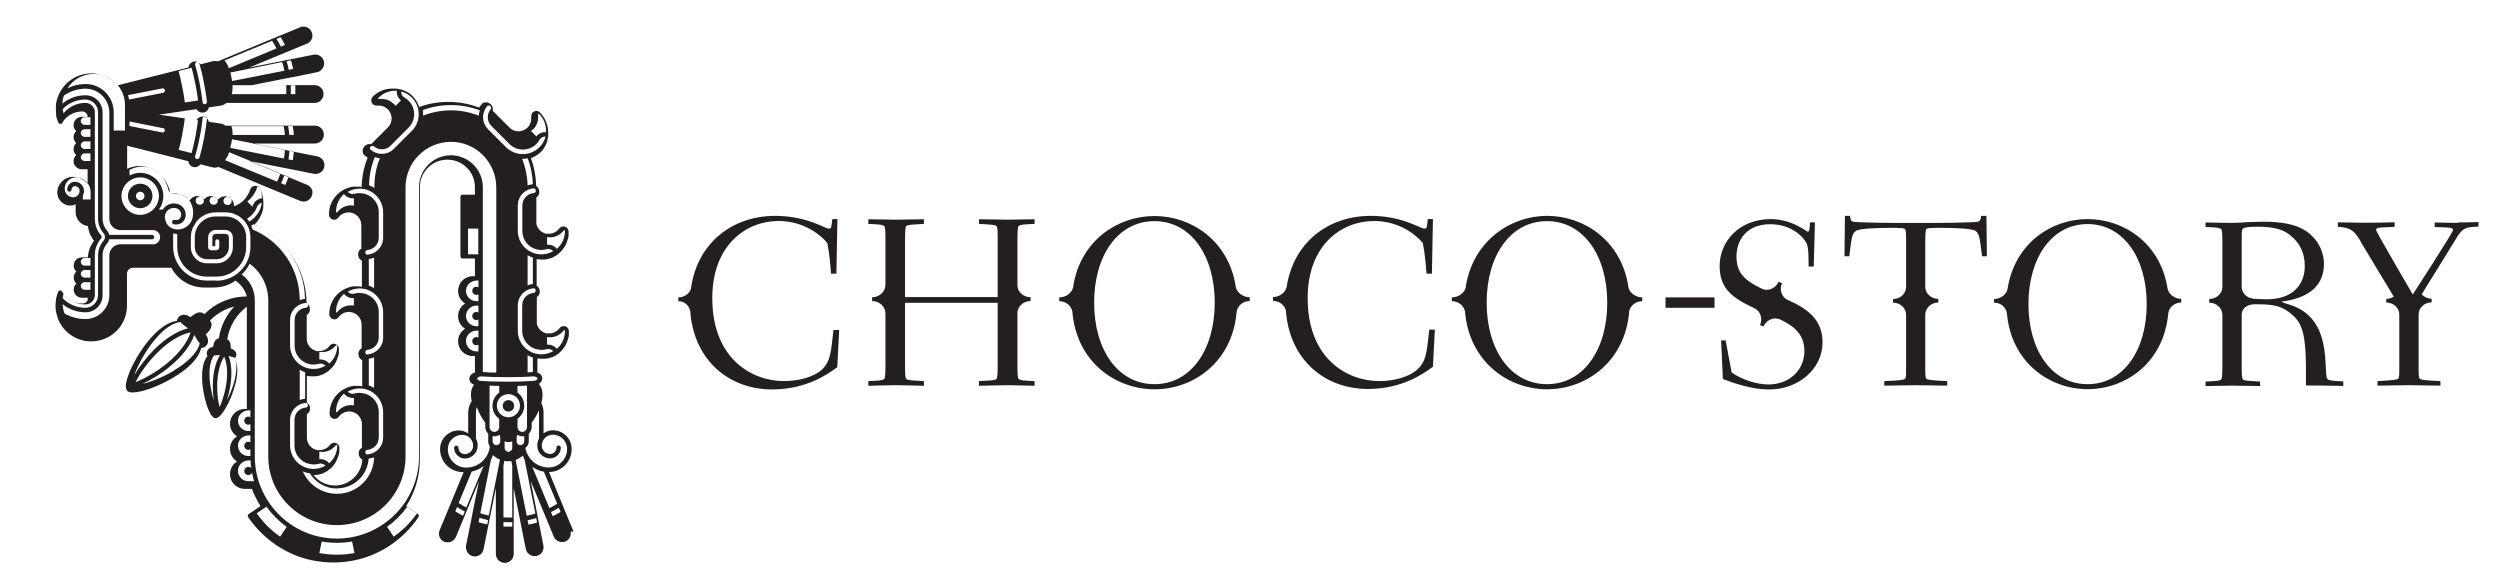 <?xml version="1.0" encoding="UTF-8"?>
<svg id="CLIENTES" xmlns="http://www.w3.org/2000/svg" version="1.1" viewBox="0 0 170.82 40">
  <defs>
    <style>
      .cls-1 {
        fill: #231f20;
        stroke-width: 0px;
      }
    </style>
  </defs>
  <path class="cls-1" d="M9.58,13.1c.16,0,.29.13.29.29s-.13.29-.29.29c-.16,0-.29-.13-.29-.29,0-.16.13-.29.29-.29M9.58,14.23c.46,0,.84-.38.84-.84s-.37-.84-.84-.84-.84.38-.84.84.38.84.84.84M34.74,27.34c-.21,0-.39.17-.39.39s.17.39.39.39.39-.17.39-.39-.17-.39-.39-.39M37.77,35.28l-.12-.29c.18-.09.36-.19.53-.3l.12.29c-.17.11-.35.2-.53.29M36.36,31.89c.23.17.5.29.8.34l.91,2.19c-.17.11-.35.21-.53.3l-1.17-2.82ZM36.58,35.09c-.19.06-.39.11-.59.15l-.76-3.81c.17-.07.34-.17.5-.29l.12.3.73,3.65ZM36.7,35.7c-.19.06-.39.11-.59.15l-.06-.3c.2-.04.4-.09.59-.15l.06.3ZM34.74,28.51c-.44,0-.79-.35-.79-.79,0-.44.35-.79.79-.79.44,0,.79.35.79.79,0,.44-.35.79-.79.79M34.48,30.61v-.46c.08.04.17.06.26.06s.18-.02.26-.06v.46c0,.14-.12.26-.26.26-.14,0-.26-.12-.26-.26M35,35.36c-.09,0-.17,0-.26,0-.12,0-.23,0-.34-.01v-3.54l.06-.32c.09.02.19.03.28.03.07,0,.13,0,.2-.02l.06.31v3.54ZM35,35.98c-.09,0-.17,0-.26,0-.12,0-.23,0-.34,0v-.31c.11,0,.23.01.34.01.09,0,.18,0,.26,0v.31ZM34.18,30.16c0,.14-.12.26-.26.26s-.26-.12-.26-.26v-.36s.08.01.13.01c.13,0,.24-.04.34-.1.01.05.03.1.05.14v.31ZM33.41,35.23c-.2-.04-.39-.1-.59-.16l.72-3.62.14-.35c.15.13.31.23.48.31l-.76,3.82ZM33.29,35.83c-.2-.04-.4-.09-.59-.15l.06-.3c.19.06.39.11.59.16l-.06.3ZM31.87,34.68c-.18-.09-.36-.2-.53-.31l.89-2.15c.3-.06.58-.19.81-.38l-1.18,2.84ZM31.64,35.24c-.18-.09-.36-.19-.53-.3l.12-.29c.17.11.35.21.53.3l-.12.28ZM31.86,31.95c-.7,0-1.26-.57-1.26-1.26,0-.54.44-.98.98-.98.42,0,.75.34.75.75h0c0,.32-.26.57-.57.57-.24,0-.43-.19-.43-.43,0-.08-.07-.15-.15-.15s-.15.07-.15.15c0,.4.33.73.73.73.48,0,.88-.39.88-.88h0c0-.18-.04-.34-.12-.49,0,0,0-.02,0-.03v-1.75c0-.13.02-.25.06-.36.13.35.32.71.55,1.03,0,.01.02.02.03.04v.29c0,.18.08.34.2.46v.52c0,.13.04.24.11.34-.08.81-.77,1.45-1.61,1.45M34.11,26.37v.46c-.28.2-.46.52-.46.89s.18.7.46.89v.57c0,.18-.15.33-.33.33-.18,0-.33-.15-.33-.33v-2.83c.2,0,.41.01.65.02M32.61,25.87s0,0,0,0c0-.05.1-.15.26-.15h0s.02,0,.03,0c.4.03.97.05,1.77.05s1.38-.02,1.77-.05c.01,0,.02,0,.03,0,.16,0,.26.09.26.14,0,0,0,0,0,0,0,.02-.01.05-.05.09-.04.03-.1.06-.18.07-.42.03-1.01.06-1.83.06s-1.41-.02-1.84-.06c-.08,0-.14-.03-.18-.07-.04-.03-.05-.06-.05-.09M32.55,24.01c-.39,0-.71-.32-.71-.71,0-.39.32-.7.71-.71h.14v.48s-.09-.04-.14-.04c-.15,0-.28.12-.28.28s.12.28.28.28c.05,0,.1-.02.14-.04v.46h-.14ZM31.84,21.59c0-.39.32-.7.71-.71h.14v.47s-.09-.04-.14-.04c-.15,0-.28.12-.28.28s.12.28.28.28c.05,0,.1-.02.14-.04v.46h-.14c-.39,0-.71-.32-.71-.71M31.84,19.88c0-.39.32-.7.71-.71h.14v.46s-.09-.04-.14-.04c-.15,0-.28.12-.28.28s.12.28.28.28c.05,0,.1-.02.14-.04v.47h-.14c-.39,0-.71-.32-.71-.71M31.98,15.62h.7v1.76h-.7v-1.76ZM30.81,10.61c-1.2,0-2.18.98-2.18,2.18v18.4c0,3.1-2.51,5.6-5.61,5.61-3.1,0-5.6-2.51-5.61-5.61v-10.68c0-.73-.36-1.37-.9-1.76.23-.21.41-.45.55-.73.77.56,1.26,1.47,1.27,2.49v10.68c0,2.59,2.1,4.69,4.69,4.69,2.59,0,4.69-2.1,4.69-4.69V12.79c0-1.71,1.39-3.09,3.1-3.1,1.71,0,3.09,1.39,3.1,3.1v12.67c-.38,0-.68-.02-.92-.04v-12.63c0-1.2-.98-2.18-2.18-2.18M28.5,35.07c-.22.31-.46.6-.73.87-.27.27-.56.51-.87.73l-.45-.67c.53-.38,1-.85,1.38-1.38l.67.45ZM23.02,37.9c-.41,0-.81-.04-1.2-.11l.16-.79c.34.06.69.09,1.04.09.36,0,.7-.03,1.04-.09l.16.79c-.39.07-.79.11-1.2.11M19.14,36.67c-.31-.22-.6-.46-.87-.73-.27-.27-.51-.56-.73-.87l.67-.45c.38.53.85,1,1.38,1.38l-.45.67ZM16.97,32.88c-.39,0-.71-.32-.71-.71,0-.39.32-.7.71-.71,0,0,0,0,0,0h.15c0,.17.02.35.05.52-.05-.05-.12-.08-.2-.08-.15,0-.28.12-.28.28s.12.28.28.28c.11,0,.2-.06.25-.16.02.12.05.24.08.36.02.07.04.14.06.22h-.39ZM16.26,30.46c0-.39.32-.7.71-.71h.14v.47s-.09-.04-.14-.04c-.15,0-.28.12-.28.28s.12.28.28.28c.05,0,.1-.02.14-.04v.46h-.14c-.39,0-.71-.32-.71-.71M16.26,28.75c0-.39.32-.7.71-.71h.14v.46s-.09-.04-.14-.04c-.15,0-.28.12-.28.28s.12.28.28.28c.05,0,.1-.02.14-.04v.47h-.14c-.39,0-.71-.32-.71-.71M14.8,19.17h-.67c-1.27,0-2.29-1.03-2.3-2.3v-.92c.09.02.19.03.28.04v.89c0,1.11.9,2.02,2.02,2.02h.67c1.12,0,2.02-.91,2.02-2.02v-.67c0-.79-.64-1.42-1.42-1.42h-.67c-.78,0-1.42.63-1.42,1.42,0,0,0,0,0,0h0s0,.67,0,.67c0,.46.37.83.83.83h.67c.46,0,.83-.37.83-.83v-.67c0-.13-.1-.23-.23-.23h-.67c-.13,0-.23.1-.23.23v.61h.2v-.33c0-.08.06-.14.14-.14.04,0,.08.02.1.05.02.02.03.05.03.09v.4c0,.12-.09.21-.21.21h-.34c-.12,0-.21-.09-.21-.21v-.67c0-.28.23-.51.51-.51h.67c.28,0,.51.23.51.51v.67c0,.61-.49,1.1-1.1,1.1h-.67c-.61,0-1.1-.49-1.1-1.1v-.67h0c0-.26.06-.5.16-.72.08-.1.14-.2.19-.32.31-.41.8-.67,1.35-.67h.67c.94,0,1.7.76,1.7,1.7v.67c0,1.27-1.03,2.29-2.3,2.3M11.26,14.87c0-.07.01-.15.03-.22.08-.27.32-.44.59-.44.06,0,.11,0,.17.02.2.06.33.24.33.44,0,.04,0,.08-.02.13-.04.15-.18.24-.32.24-.03,0-.06,0-.09-.01-.08-.02-.16.02-.19.1-.02.08.02.16.1.19.06.02.12.02.18.02.28,0,.54-.18.62-.46.02-.07.03-.14.03-.21,0-.33-.22-.64-.55-.73-.08-.02-.17-.04-.25-.04-.31,0-.6.16-.77.42h-.26c.19-.26.3-.58.3-.93,0-.87-.71-1.58-1.58-1.58-.26,0-.51.07-.73.18v-.38s.06-.02.09-.04c.24-.13.5-.18.76-.18s.53.06.76.18c.46.24.82.65.99,1.19l.04.17c.05.19.22.28.36.3.14.03.28.02.4.04.57.07.95.65.95,1.26,0,.13-.02.27-.05.39-.13.46-.55.76-1,.76-.09,0-.19-.01-.29-.04-.35-.1-.58-.42-.58-.77M10.45,16.69h-2.22c-.42,0-.76.34-.76.76v2.72c0,.9-.73,1.63-1.63,1.63-.52,0-1.01-.14-1.43-.38-.08-.2-.12-.42-.13-.64.42.35.97.56,1.56.56.65,0,1.17-.52,1.17-1.17v-2.72c0-.31.11-.58.3-.8.08-.09.13-.19.15-.3h2.93c.08,0,.15-.07.15-.15s-.07-.15-.15-.15h-2.93c-.02-.11-.07-.21-.15-.3-.19-.22-.3-.49-.3-.8v-7.27c0-.65-.52-1.17-1.17-1.17-.6,0-1.14.21-1.57.57,0-.22.03-.36.1-.55.43-.3.95-.47,1.47-.47.9,0,1.62.73,1.63,1.63v7.27c0,.42.34.76.76.76h2.22c.27,0,.49.22.49.49,0,.27-.22.49-.49.49M4.35,20.09c.33.41.83.68,1.38.71.04,0,.07,0,.11,0,.35,0,.64-.29.64-.64v-2.72c0-.44.16-.84.43-1.15.05-.06.05-.14,0-.2-.27-.31-.43-.71-.43-1.15v-7.27c0-.35-.29-.64-.64-.64-.6,0-1.14.28-1.5.71-.02-.09-.04-.18-.06-.28.39-.41.94-.66,1.55-.66.48,0,.87.39.87.87v7.27c0,.38.14.73.38,1,.06.07.09.16.09.25,0,.09-.03.18-.09.25-.23.27-.38.62-.38,1v2.72c0,.48-.39.87-.87.87-.61,0-1.16-.25-1.55-.66.01-.09.03-.19.06-.28M5.78,19.8c-.14,0-.26-.12-.26-.26,0-.14.12-.26.26-.26h.4v.52h-.4ZM6.18,18.45v.52h-.4c-.14,0-.26-.12-.26-.26,0-.14.12-.26.26-.26h.4ZM5.78,17.63h.4v.52s-.4,0-.4,0c-.14,0-.26-.12-.26-.26,0-.14.12-.26.26-.26M6.41,5.05c1.18,0,2.13.96,2.13,2.13,0,.58,0,1.16,0,1.74h-.77v-1.25c0-1.07-.86-1.93-1.93-1.93-.42,0-.85.1-1.23.29.38-.59,1.04-.98,1.79-.98M9.58,12.12c.7,0,1.27.57,1.28,1.28,0,.7-.57,1.27-1.28,1.28-.7,0-1.27-.57-1.28-1.28,0-.7.57-1.27,1.28-1.28M11.09,6.04s.02,0,.03,0c.07,0,.13.05.15.12,0,0,0,.02,0,.03,0,.07-.05.13-.12.15l-2.33.46c-.02-.1-.04-.2-.07-.3l2.34-.46ZM11.14,8.75c.07.01.12.08.12.15,0,0,0,.02,0,.03-.01.07-.08.12-.15.12,0,0-.02,0-.03,0l-2.23-.44c0-.1,0-.21,0-.31l2.29.46ZM13.54,13.45s.01,0,.02,0c.03,0,.06-.02.09-.02.15,0,.28.12.28.28s-.12.28-.28.28-.28-.12-.28-.28c0-.11.07-.21.17-.26M14.6,13.43c.15,0,.28.12.28.28s-.12.28-.28.28-.28-.12-.28-.28.12-.28.28-.28M15.55,13.45c.15,0,.28.12.28.28s-.12.28-.28.28-.28-.12-.28-.28.12-.28.28-.28M17.55,14.15c.03-.09.1-.16.17-.22.06-.05.13-.07.17-.08-.07.55-.4,1.02-.86,1.29-.05-.07-.1-.14-.15-.2.31-.18.55-.45.68-.79M17.55,12.84l.03-.07s.03-.04.06-.04c.02,0,.04.01.05.03l.05.08c.1.22.16.45.16.71-.13,0-.25.06-.36.14-.11.08-.22.2-.27.36,0,.02-.02.05-.03.07l-.34-.35c.3-.24.53-.56.66-.93M20.84,20.42c-.13.01-.25.04-.36.09,0-2.18-1.33-4.04-3.22-4.83-.03-.09-.06-.18-.09-.26.05-.03.11-.07.16-.1,2.03.82,3.47,2.79,3.51,5.11M21.01,20.75s.04.05.04.11c0,.07-.03.1-.06.13-.02.01-.03.02-.04.03-.46.02-.82.39-.82.85v1.74c0,.72.58,1.3,1.3,1.3.12,0,.24-.02.35-.05.04-.01.08-.02.12-.02.13,0,.25.06.34.15-.24.14-.52.22-.81.22-.89,0-1.61-.72-1.61-1.61v-1.74c0-.63.5-1.14,1.13-1.16.01,0,.04.02.05.04M21.82,24.04c.06,0,.12.02.19.02.38,0,.71-.18.93-.45l.03-.03s.02-.01.03-.01c.02,0,.04.02.04.04,0,0,0,0,0,.02,0,0,0,0,0,.01h0c0,.48-.21.91-.55,1.2-.14-.17-.36-.28-.58-.28-.03,0-.06,0-.09,0v-.52ZM20.94,27.86h0s0,0,0,0ZM20.48,27.33v-2.07s.06.03.09.05c.03.01.05.03.08.04.06.03.13.06.2.08v1.82s-.05,0-.07.01c-.03,0-.05,0-.08.01-.05.01-.1.03-.15.04-.02,0-.04.01-.06.02M21.43,31.74c.12,0,.24-.02.35-.05.04-.01.08-.02.12-.02.13,0,.25.06.34.15-.24.14-.52.22-.81.22-.89,0-1.61-.72-1.61-1.61v-1.74c0-.63.5-1.14,1.13-1.16.01,0,.04.02.05.04.02.03.04.05.04.11,0,.07-.03.1-.06.13-.02.01-.03.02-.04.03-.46.02-.82.39-.82.85v1.74c0,.72.58,1.3,1.3,1.3M21.82,30.86c.06,0,.12.02.19.02.38,0,.71-.18.93-.45l.03-.03s.02-.01.03-.01c.02,0,.04.02.04.04,0,0,0,0,0,.01,0,0,0,0,0,.01h0c0,.48-.21.91-.55,1.2-.14-.17-.36-.28-.58-.28-.03,0-.06,0-.09,0v-.52ZM23.02,33.37c1.16,0,2.1-.9,2.17-2.04.06,0,.12-.02.18-.03,0,0,.01,0,.02,0,.06-.02.11-.03.17-.05-.03,1.38-1.15,2.49-2.54,2.49-1.04,0-1.94-.63-2.33-1.53.15.06.31.11.48.13.38.62,1.07,1.04,1.85,1.04M24.57,26.84c-.12,0-.24.02-.35.05-.04.01-.08.02-.12.02-.13,0-.25-.06-.34-.15.24-.14.52-.22.81-.22.89,0,1.6.72,1.61,1.61v1.74c0,.63-.5,1.14-1.13,1.16-.02,0-.04-.02-.05-.04-.02-.03-.04-.05-.04-.11,0-.07.03-.1.06-.13.02-.01.03-.02.04-.03.46-.02.82-.39.82-.85v-1.74c0-.72-.58-1.3-1.3-1.3M24.18,27.7c-.06-.01-.12-.02-.19-.02-.38,0-.72.18-.93.45l-.03.03s-.02.01-.03.01c-.02,0-.04-.02-.04-.04,0,0,0,0,0-.02,0,0,0,0,0-.01,0,0,0,0,0,0,0-.48.21-.9.54-1.2.14.18.36.29.59.29.03,0,.06,0,.09,0v.5ZM25.56,24.41v2.1c-.11-.07-.23-.13-.36-.17v-1.83s.08,0,.11-.02c.07-.01.13-.03.19-.05.02,0,.04-.01.06-.02M24.57,20.01c-.12,0-.24.02-.35.05-.04.01-.08.02-.12.02-.13,0-.25-.06-.34-.15.24-.14.52-.22.81-.22.89,0,1.6.72,1.61,1.61v1.74c0,.63-.5,1.14-1.13,1.16-.02,0-.04-.02-.05-.04-.02-.03-.04-.05-.04-.11,0-.07.03-.1.06-.13.02-.01.03-.02.04-.03.46-.02.82-.39.82-.85v-1.74c0-.72-.58-1.3-1.3-1.3M24.18,20.88c-.06-.01-.12-.02-.19-.02-.38,0-.72.18-.93.45l-.03.03s-.02.01-.03.01c-.02,0-.04-.02-.04-.04,0,0,0,0,0-.02,0,0,0,0,0-.01,0,0,0,0,0,0,0-.48.21-.9.54-1.2.14.18.36.29.59.29.03,0,.06,0,.09,0v.5ZM25.56,17.59v2.1c-.11-.07-.23-.13-.36-.17v-1.83s.02,0,.04,0c.05,0,.1-.02.15-.03,0,0,0,0,0,0,.06-.02.11-.03.17-.05M24.57,13.19c-.12,0-.24.02-.35.05-.04.01-.08.02-.12.02-.13,0-.25-.06-.34-.15.24-.14.52-.22.81-.22.89,0,1.6.72,1.61,1.61v1.74c0,.63-.5,1.14-1.13,1.16-.02,0-.04-.02-.05-.04-.02-.03-.04-.05-.04-.11,0-.07.03-.1.06-.13.02-.01.03-.02.04-.03.46-.02.82-.39.82-.85v-1.74c0-.72-.58-1.3-1.3-1.3M24.18,14.05c-.06,0-.12-.02-.19-.02-.38,0-.72.18-.93.45l-.03.03s-.02.01-.03.01c-.02,0-.04-.02-.04-.04,0,0,0,0,0-.01,0,0,0,0,0-.01,0,0,0,0,0,0h0c0-.48.21-.9.54-1.2.14.18.36.29.59.29.03,0,.06,0,.09,0v.5ZM25.59,10.74s.02,0,.03,0c.03,0,.05.02.08.02.04.01.08.02.13.03.03,0,.05,0,.08.01.02,0,.03,0,.05,0-.25.61-.38,1.27-.38,1.97v.07c-.11-.07-.23-.13-.36-.17.01-.69.15-1.34.39-1.95M25.29,10.2s-.01-.04-.01-.07c0-.04,0-.07.05-.11.04-.04.08-.05.12-.05.02,0,.05,0,.06,0,0,0,0,0,0,0,.16.15.37.23.58.23s.44-.08.6-.25l1.23-1.23c.25-.25.38-.59.38-.92,0-.33-.13-.67-.38-.92-.09-.09-.18-.16-.28-.21-.15-.08-.23-.24-.23-.4,0,0,0-.01,0-.02.27.07.52.21.73.42.31.31.47.72.47,1.14,0,.36-.12.72-.36,1.01-.03.04-.07.08-.11.12l-1.23,1.23c-.23.23-.52.34-.82.34s-.58-.11-.8-.32M26.9,7.1c-.23-.23-.53-.34-.83-.34-.05,0-.1,0-.15,0h-.04s0,0,0,0c-.01,0-.02,0-.03-.01,0,0-.01-.02-.01-.03,0-.01,0-.02.01-.03,0,0,.01-.02.02-.02.31-.31.72-.47,1.13-.47.04,0,.07,0,.11,0,0,.02,0,.05,0,.07,0,.23.1.45.29.59l-.37.37c-.04-.05-.08-.1-.12-.14M30.81,7.18c.7,0,1.36.13,1.98.36-.04.12-.07.24-.08.36-.59-.23-1.23-.36-1.9-.36-.67,0-1.31.13-1.9.36,0-.03,0-.06,0-.09h0c0-.1,0-.19-.02-.29,0,0,0,0,0,0,.6-.22,1.25-.34,1.92-.34M33.33,7.22s.04-.01.07-.01c.04,0,.07,0,.11.05.04.04.05.08.05.11,0,.02,0,.05,0,.06,0,0,0,0,0,0-.15.16-.23.37-.23.58,0,.22.08.44.25.6l1.23,1.23c.25.25.59.38.92.38.33,0,.67-.13.92-.38.09-.09.16-.18.21-.28.08-.15.24-.23.4-.23,0,0,.01,0,.02,0-.07.27-.21.52-.42.73-.31.31-.72.47-1.14.47-.41,0-.82-.16-1.14-.47l-1.23-1.23c-.23-.23-.34-.52-.34-.82,0-.29.11-.58.32-.8M36.43,8.84c.23-.23.34-.53.34-.83,0-.05,0-.1,0-.15v-.04s0-.02,0-.03l-.11-.11.11.11s.02-.01.03-.01c.01,0,.02,0,.03.01,0,0,0,0,.01,0,0,0,0,0,0,0,.31.31.47.72.47,1.13,0,.04,0,.07,0,.11-.02,0-.05,0-.07,0-.23,0-.45.1-.59.29l-.37-.37c.05-.04.1-.08.14-.12M36.41,12.59c-.13.01-.25.04-.36.08-.02-.64-.15-1.26-.37-1.82.01,0,.03,0,.04,0h0c.11,0,.23-.01.34-.03.21.55.33,1.15.35,1.77M36.57,12.92s.04.05.04.11c0,.07-.03.1-.06.13-.02.01-.03.02-.04.03-.46.02-.82.39-.82.85v1.74c0,.72.58,1.3,1.3,1.3.12,0,.24-.02.35-.05.04-.01.08-.02.12-.02.13,0,.25.06.34.15-.24.14-.52.22-.81.22-.89,0-1.61-.72-1.61-1.61v-1.74c0-.63.51-1.14,1.13-1.16.01,0,.04.02.05.04M37.38,16.2c.06,0,.12.02.19.02.38,0,.71-.18.93-.45l.03-.03s.02-.01.03-.01c.02,0,.04.02.04.04,0,0,0,0,0,.02,0,0,0,0,0,.01,0,.48-.21.91-.55,1.2-.14-.17-.36-.28-.58-.28-.03,0-.06,0-.09,0v-.52ZM36.05,19.49v-2.05s.05.03.07.04c.09.05.19.09.29.12v1.81c-.07,0-.15.02-.22.04-.05.01-.1.03-.14.04M36.41,24.43v.99c-.11,0-.23.02-.36.02v-1.17h0c.06.03.11.06.17.09,0,0,0,0,0,0,.06.03.12.05.19.07M36.99,23.91c.12,0,.24-.02.35-.05.04-.01.08-.02.12-.02.13,0,.25.06.34.15-.24.14-.52.22-.81.22-.89,0-1.61-.72-1.61-1.61v-1.74c0-.63.51-1.14,1.13-1.16.01,0,.04.02.05.04.02.03.04.05.04.11,0,.07-.03.1-.06.13-.02.01-.03.02-.04.03-.46.02-.82.39-.82.85v1.74c0,.72.58,1.3,1.3,1.3M37.38,23.03c.06,0,.12.02.19.02.38,0,.71-.18.93-.45l.03-.03s.02-.01.03-.01c.02,0,.04.02.04.04,0,0,0,0,0,.02,0,0,0,0,0,.01,0,.48-.21.91-.55,1.2-.14-.17-.36-.28-.58-.28-.03,0-.06,0-.09,0v-.52ZM35.82,29.8v.36c0,.14-.12.26-.26.26-.14,0-.26-.12-.26-.26v-.31s.04-.09.05-.14c.1.06.22.1.34.1.04,0,.09,0,.13-.01M35.69,29.51c-.18,0-.33-.15-.33-.33v-.57c.28-.2.46-.52.46-.89s-.18-.7-.46-.89v-.46c.24,0,.46-.01.65-.02v2.83c0,.18-.15.33-.33.33M36.82,28.04s.01.1.01.15v1.75s0,.02,0,.02c-.08.15-.12.31-.12.49,0,0,0,0,0,0,0,.48.39.87.88.87.4,0,.73-.33.73-.73,0-.08-.07-.15-.15-.15s-.15.07-.15.15h0c0,.24-.19.43-.43.43-.32,0-.57-.26-.57-.57h0c0-.42.34-.75.75-.75.54,0,.98.44.98.98,0,.7-.57,1.26-1.26,1.26-.8,0-1.46-.58-1.59-1.34.14-.1.23-.26.23-.45v-.52c.12-.11.2-.28.2-.46v-.29s.02-.02.03-.04c.19-.26.35-.54.47-.82M16.01,24.42c.1.18.15.41.14.68,0,.61-.23,1.38-.52,1.98-.05.1-.1.2-.14.29.19-.58.32-1.24.32-1.88,0-.41-.05-.81-.19-1.17.12.04.25.09.38.09M15,27.82h0c-.1-.41-.16-.9-.16-1.41,0-.76.14-1.53.48-2.04h0c.13.32.2.71.2,1.12,0,.81-.23,1.7-.52,2.33M14.59,27.29c-.03-.08-.05-.16-.07-.25-.12-.46-.21-1-.21-1.5,0-.43.07-.83.22-1.1.03-.06.07-.11.11-.16.03,0,.07,0,.1,0,.09,0,.2-.01.29-.02-.36.59-.49,1.38-.49,2.14,0,.3.02.6.06.88M11.88,25.33c-.74.44-1.58.77-2.15.9.61-.28,1.28-.69,1.88-1.19.74-.61,1.38-1.35,1.67-2.16.04.07.08.14.11.21.06.1.12.2.19.29.02.02.05.05.07.07-.14.65-.89,1.35-1.78,1.87M9.26,26.11c.33-.64.86-1.39,1.5-2.02.68-.68,1.48-1.22,2.26-1.38-.24.75-.86,1.5-1.6,2.11-.69.57-1.49,1.03-2.16,1.29h0ZM9.18,25.63c.05-.15.11-.31.19-.48.3-.66.78-1.46,1.34-2.09.52-.59,1.1-1.01,1.62-1.06.02.03.05.05.07.08.12.12.28.23.42.33.01,0,.02.02.04.02-.83.2-1.63.77-2.31,1.44-.55.55-1.03,1.17-1.37,1.76M6.18,8.53h-.4c-.14,0-.26-.12-.26-.26,0-.14.12-.26.26-.26h.4v.52ZM6.18,9.35h-.4c-.14,0-.26-.12-.26-.26,0-.14.12-.26.26-.26h.4v.52ZM6.18,10.18h-.4c-.14,0-.26-.12-.26-.26,0-.14.12-.26.26-.26h.4v.52ZM6.18,11h-.4c-.14,0-.26-.12-.26-.26,0-.14.12-.26.26-.26h.4v.52ZM6.18,13.63h-.52v-.26c.05-.1.08-.21.08-.33,0-.34-.28-.62-.62-.62-.29,0-.53.24-.53.53,0,.08.07.15.15.15s.15-.07.15-.15c0-.12.1-.23.23-.23.18,0,.32.14.32.32,0,.24-.2.44-.44.44-.32,0-.58-.26-.58-.59,0-.42.34-.77.77-.77.55,0,1,.45,1,1v.51ZM13.09,4.63c.08.26.16.62.26,1.11.1.49.15.86.18,1.13l-.9.13c-.03-.28-.09-.63-.18-1.08-.09-.45-.17-.8-.25-1.07l.88-.22ZM13.44,4.23s.03,0,.04,0c.06,0,.13.04.14.11.09.29.2.71.31,1.3.12.59.18,1.01.21,1.32,0,0,0,0,0,.01,0,.08-.06.14-.14.15,0,0,0,0-.01,0-.07,0-.13-.05-.15-.12,0,0,0,0,0-.02-.03-.29-.09-.71-.2-1.29-.12-.58-.22-.99-.31-1.27,0-.02,0-.03,0-.05,0-.06.04-.12.11-.14M18.59,2.78c.11.17.21.35.3.53l-3.25,1.35c-.04-.1-.08-.2-.13-.29-.05-.09-.1-.17-.17-.24l3.24-1.34ZM19.17,2.54c.11.17.21.35.3.53l-.28.12c-.09-.18-.19-.36-.3-.53l.29-.12ZM19.28,4.24c.06.19.11.39.16.59l-3.55.7h-.03c-.01-.09-.03-.18-.05-.27-.02-.1-.05-.21-.07-.31h.03s3.51-.71,3.51-.71ZM19.88,4.12c.06.19.11.39.15.59l-.3.06c-.04-.2-.09-.4-.15-.59l.3-.06ZM19.56,5.83c0,.1,0,.2,0,.3s0,.2,0,.3h-3.73c.05-.14.06-.29.06-.44,0-.05,0-.11,0-.17h3.67ZM19.87,5.83h.31c0,.1,0,.2,0,.3s0,.2,0,.3h-.31c0-.1,0-.2,0-.3s0-.2,0-.3M12.45,9.17c.09-.45.15-.8.18-1.08l.9.13c-.03.27-.09.64-.18,1.13-.1.49-.19.85-.26,1.11l-.88-.22c.08-.27.16-.62.25-1.07M13.64,9.4c.12-.58.17-.99.2-1.29,0-.08.07-.14.15-.14,0,0,0,0,.01,0,.08,0,.14.07.14.15,0,0,0,0,0,.02-.03.3-.09.73-.2,1.32-.12.59-.22,1-.31,1.3-.02.06-.08.11-.14.11-.01,0-.03,0-.05,0-.06-.02-.11-.08-.11-.14,0-.01,0-.02,0-.03,0,0,0-.01,0-.02.09-.28.19-.69.31-1.27M15.52,10.73c.06-.1.1-.21.14-.33l3.5,1.45c-.07.19-.14.38-.23.56l-3.56-1.47c.05-.06.1-.13.14-.21M15.8,9.83c.02-.1.04-.21.05-.31h.03l3.59.71c-.01.2-.04.41-.07.6l-3.64-.72h-.03c.02-.1.04-.19.06-.28l-.15-.03.15.03ZM19.38,8.61c.04.2.07.4.09.61h-3.58s0-.08,0-.12c0-.17-.02-.33-.08-.48h3.57ZM20,8.61c.04.2.06.4.08.61h-.31c-.02-.2-.05-.41-.08-.61h.31ZM19.78,10.29l.3.06c-.02.2-.04.4-.07.6l-.3-.06c.03-.2.06-.4.07-.6M19.44,11.96l.28.12c-.07.19-.14.38-.23.56l-.28-.12c.08-.18.16-.37.23-.56M39.18,36.33s-.02-.07-.03-.11l-.6-1.44-.02-.06-.13-.31s0,0,0,0l-.89-2.16c.86,0,1.55-.7,1.55-1.57,0-.71-.57-1.28-1.28-1.28-.24,0-.46.08-.64.21v-1.42c0-.23-.05-.44-.15-.63.05-.2.08-.4.08-.59,0-.31-.09-.56-.25-.74.13-.08.22-.2.23-.37,0-.02,0-.03,0-.05-.03-.18-.16-.3-.33-.36v-.96h0c.09.01.18.02.27.02,0,0,0,0,0,0s0,0,0,0c.06,0,.11,0,.17,0,.02,0,.04,0,.06,0,0,0,0,0,0,0,0,0,.01,0,.02,0,0,0,0,0,.01,0,.03,0,.05,0,.08-.01.02,0,.04,0,.07-.01,0,0,.02,0,.02,0,.03,0,.05-.01.08-.02.03,0,.05-.01.07-.02h0s.04-.01.06-.02c0,0,.01,0,.02,0,.03-.01.06-.02.09-.03.02,0,.04-.02.06-.03,0,0,.01,0,.02,0,.01,0,.03-.01.04-.02,0,0,0,0,0,0,.03-.02.06-.03.09-.05,0,0,0,0,0,0,.01,0,.02-.01.03-.02.02-.01.04-.02.05-.03.02-.01.03-.02.05-.04h0s0,0,0,0c0,0,.01,0,.02-.01.02-.02.05-.03.07-.05.02-.02.04-.04.06-.06.02-.02.05-.04.07-.06.02-.02.04-.04.06-.06.02-.02.04-.04.06-.07.02-.02.04-.04.05-.07.02-.02.04-.05.06-.07.02-.02.03-.05.05-.07.02-.03.03-.05.05-.08.01-.02.03-.05.04-.07.02-.03.03-.06.04-.09.01-.02.02-.05.03-.08.01-.03.02-.06.03-.09,0-.03.02-.05.03-.08,0-.03.02-.07.03-.1,0-.02.01-.05.02-.07,0-.04.01-.08.02-.12,0-.02,0-.04,0-.07,0-.06,0-.12,0-.19,0-.03,0-.04,0-.05-.02-.18-.17-.32-.35-.32-.11,0-.2.05-.27.12l-.03.04c-.16.2-.41.34-.69.34-.03,0-.05,0-.08,0-.01,0-.02,0-.04,0-.01,0-.03,0-.04,0-.02,0-.04,0-.05-.01,0,0-.01,0-.02,0-.02,0-.04-.01-.06-.02-.28-.1-.5-.34-.56-.64v-1.81s.02-.02.04-.03c.08-.07.17-.19.16-.36,0-.17-.09-.29-.17-.36-.01-.01-.02-.02-.04-.03v-1.81c.09.01.18.02.27.02.06,0,.12,0,.18,0,.02,0,.04,0,.06,0,0,0,0,0,0,0,0,0,.01,0,.02,0,0,0,.01,0,.02,0,.03,0,.05,0,.07-.01.02,0,.04,0,.06-.01,0,0,.02,0,.03,0,.02,0,.05-.01.07-.02.03,0,.05-.01.08-.02.03,0,.05-.02.08-.03.01,0,.02,0,.03-.01.01,0,.03,0,.04-.01,0,0,.01,0,.02,0,.03-.01.05-.03.08-.04,0,0,0,0,0,0h0s.02-.01.04-.02c0,0,0,0,0,0,.03-.02.07-.04.1-.06,0,0,0,0,0,0,0,0,.02-.01.03-.02.02-.01.04-.02.06-.03.02-.01.03-.02.05-.04,0,0,0,0,0,0,0,0,0,0,0,0,0,0,.01,0,.02-.01.02-.02.05-.04.07-.05.02-.02.04-.04.06-.06.02-.02.05-.04.07-.06.02-.02.04-.04.06-.06.02-.02.04-.04.06-.07.02-.02.04-.04.05-.07.02-.02.04-.05.06-.07.02-.02.03-.05.05-.07.02-.03.03-.05.05-.08.01-.02.03-.05.04-.07.02-.03.03-.06.04-.09.01-.02.02-.05.03-.08.01-.03.02-.06.03-.09,0-.03.02-.05.03-.08,0-.03.02-.07.03-.1,0-.02.01-.05.02-.08,0-.04.01-.08.02-.12,0-.02,0-.04,0-.07,0-.06,0-.12,0-.19,0-.03,0-.04,0-.05-.02-.18-.17-.32-.35-.32-.11,0-.2.05-.27.12l-.03.04c-.16.2-.41.34-.69.34-.03,0-.05,0-.08,0-.01,0-.03,0-.04,0-.01,0-.02,0-.04,0-.02,0-.03,0-.05-.01,0,0-.01,0-.02,0-.02,0-.04-.01-.06-.02-.28-.1-.5-.34-.57-.64v-1.81s.02-.02.04-.03c.08-.06.17-.19.16-.36,0-.17-.09-.29-.17-.36-.01-.01-.03-.02-.04-.03-.02-.67-.14-1.31-.36-1.91.2-.07.4-.18.57-.32.05-.04.1-.08.14-.13,0,0,0,0,0,0,.04-.04.08-.08.11-.13.01-.02.03-.03.04-.05,0,0,0,0,0,0,0,0,0,0,0,0,0,0,0,0,0-.01.02-.02.03-.04.04-.06.01-.02.02-.03.03-.05,0,0,0-.01.01-.02.02-.02.03-.05.04-.07,0,0,0,0,0,0,.01-.02.02-.04.03-.06,0,0,0,0,0,0,0-.02.02-.03.02-.05.01-.03.03-.05.04-.08,0,0,0,0,0,0,0,0,0,0,0-.01,0-.02.02-.04.02-.06,0-.03.02-.05.03-.08,0-.02,0-.03.01-.05,0,0,0-.01,0-.02,0,0,0-.01,0-.02,0-.03.01-.05.02-.08,0-.03.01-.06.02-.08,0,0,0,0,0-.01,0,0,0,0,0,0h0s0-.05.01-.07c0-.03,0-.05,0-.08,0-.04,0-.08,0-.12,0-.02,0-.03,0-.05,0-.32-.08-.63-.24-.92-.08-.15-.19-.3-.32-.43-.01-.01-.02-.02-.03-.03,0,0,0,0,0,0-.03-.02-.06-.04-.09-.06-.03-.01-.06-.02-.1-.02-.01,0-.02,0-.03,0h0c-.09,0-.18.03-.25.1h0s0,0,0,0c-.03.03-.05.06-.06.09-.02.05-.04.1-.04.15,0,0,0,.01,0,.02,0,0,0,0,0,.01h0s0,.04,0,.04c0,.02,0,.03,0,.05,0,.02,0,.04,0,.06,0,.17-.05.34-.15.49-.03.05-.07.09-.11.13,0,0,0,0,0,0-.03.03-.07.06-.1.09,0,0,0,0-.01,0-.04.03-.08.05-.12.07,0,0,0,0,0,0-.12.06-.25.09-.38.09-.19,0-.38-.06-.54-.19-.1-.1-.2-.2-.31-.3l-.91-.91s.01-.07.01-.11c0-.1-.03-.23-.14-.33-.1-.1-.23-.14-.32-.14-.13,0-.21.05-.23.05l-.03.03c-.09.09-.16.18-.22.28-.65-.25-1.37-.39-2.11-.39-.7,0-1.37.12-1.99.35-.09-.28-.24-.54-.46-.76-.04-.04-.09-.08-.13-.12-.01-.01-.03-.02-.04-.03,0,0,0,0-.01-.01,0,0,0,0,0,0,0,0,0,0-.01,0-.02-.02-.04-.03-.07-.05-.02-.01-.03-.02-.05-.03,0,0-.01,0-.02-.01-.03-.02-.05-.03-.08-.04,0,0,0,0,0,0,0,0-.01,0-.02-.01-.01,0-.03-.02-.04-.02-.02,0-.03-.02-.05-.02-.03-.01-.05-.03-.08-.04-.03-.01-.05-.02-.08-.03-.03-.01-.06-.02-.09-.03-.02,0-.03,0-.05-.01,0,0,0,0-.02,0,0,0-.01,0-.02,0-.03,0-.06-.02-.09-.02-.03,0-.05-.01-.08-.02,0,0-.01,0-.02,0,0,0,0,0,0,0,0,0,0,0,0,0-.03,0-.05,0-.08-.01-.02,0-.05,0-.07,0-.04,0-.08,0-.13,0-.01,0-.02,0-.04,0-.44,0-.88.15-1.23.45-.04.03-.08.07-.12.11h0s0,.01,0,.01c0,0-.02.02-.02.02-.04.05-.06.1-.07.16,0,.02,0,.04,0,.06,0,.09.03.18.1.25.07.07.16.1.25.1,0,0,0,0,.01,0,0,0,0,0,.01,0h0s.04,0,.04,0c.04,0,.07,0,.11,0,.2,0,.41.07.57.22.02.01.03.03.05.04.03.03.06.07.09.11,0,0,0,0,0,.01.03.04.05.08.07.12h0c.06.12.09.25.09.38,0,.22-.08.45-.26.62l-1.14,1.14s-.07-.01-.11-.01c-.1,0-.23.03-.33.14-.1.1-.14.23-.14.32,0,.13.05.21.05.23l.03.03c.06.06.12.11.18.15.03.02.06.04.08.06-.25.62-.39,1.3-.41,2-.04,0-.09-.02-.13-.02-.06,0-.13,0-.2,0-.06,0-.12,0-.18,0,0,0,0,0,0,0-.02,0-.05-.01-.07,0-.93.13-1.65.92-1.65,1.89,0,0,0,0,0,0s0,0,0,0c0,.03,0,.04,0,.05.02.18.17.32.35.32.11,0,.2-.05.27-.12l.03-.04c.16-.21.41-.34.69-.34.48,0,.87.39.87.87v1.61s-.04.03-.06.04c-.08.06-.17.19-.16.36,0,.17.09.29.17.36.03.03.06.04.09.06v1.78c-.11-.02-.21-.03-.33-.03-.06,0-.12,0-.18,0h0s-.05-.01-.07,0c-.93.13-1.65.92-1.65,1.89,0,0,0,0,0,0,0,0,0,0,0,0,0,.03,0,.04,0,.05.02.18.17.32.35.32.11,0,.2-.05.27-.13l.03-.04c.16-.21.41-.34.69-.34.48,0,.87.39.87.87v1.61s-.04.03-.06.04c-.08.07-.17.19-.16.36,0,.17.09.29.17.36.03.03.06.04.09.06v1.78c-.11-.02-.21-.03-.33-.03-.06,0-.12,0-.18,0h0s-.05-.01-.07,0c-.93.13-1.65.92-1.65,1.89,0,0,0,0,0,0,0,0,0,0,0,0,0,.03,0,.04,0,.05.02.18.17.32.35.32.11,0,.2-.05.27-.13l.03-.04c.16-.21.41-.34.69-.34.48,0,.87.39.87.87v1.61s-.04.03-.06.04c-.08.07-.17.19-.16.36,0,.17.09.29.17.36.03.02.06.04.08.05-.06.98-.87,1.76-1.87,1.77-.6,0-1.13-.28-1.47-.72.02,0,.05,0,.07,0,.02,0,.03,0,.05,0h.02s0,0,.01,0c0,0,0,0,0,0,.03,0,.06,0,.09-.01.02,0,.04,0,.06-.01,0,0,0,0,0,0,0,0,.01,0,.02,0,.03,0,.06-.02.09-.02.02,0,.04-.01.06-.02,0,0,0,0,.01,0,0,0,.01,0,.02,0,.03,0,.06-.02.09-.03.02,0,.03-.01.05-.02.02,0,.04-.02.06-.03.02,0,.04-.02.06-.03,0,0,0,0,0,0,0,0,.01,0,.02-.01.02-.01.04-.02.07-.04.01,0,.03-.02.04-.02.02-.01.04-.02.05-.03.02-.01.03-.02.05-.03,0,0,0,0,0,0,0,0,0,0,0,0,0,0,0,0,.01-.01.03-.02.05-.04.08-.06.02-.02.04-.04.06-.05.02-.02.05-.04.07-.06.02-.02.04-.04.06-.06.02-.02.04-.05.06-.07.02-.02.03-.04.05-.06.02-.03.04-.05.06-.08.02-.02.03-.04.04-.07.02-.03.03-.06.05-.08.01-.02.03-.05.04-.07.02-.03.03-.06.04-.09.01-.02.02-.05.03-.07.01-.03.02-.06.03-.09,0-.02.02-.05.03-.07,0-.03.02-.07.03-.1,0-.02.01-.05.02-.07,0-.04.01-.08.02-.12,0-.02,0-.04,0-.06,0-.06,0-.12,0-.19,0-.02,0-.03,0-.04,0,0,0-.01,0-.01,0-.04-.02-.09-.04-.13-.04-.08-.1-.14-.18-.17-.04-.02-.08-.02-.13-.02-.11,0-.2.05-.27.12l-.03.04c-.09.12-.22.21-.36.27-.1.04-.21.07-.33.07-.03,0-.05,0-.08,0-.01,0-.03,0-.04,0-.01,0-.03,0-.04,0-.02,0-.03,0-.05-.01,0,0-.01,0-.02,0-.02,0-.04-.01-.06-.02-.33-.11-.57-.42-.59-.79v-1.64s.04-.03.06-.04c.08-.07.17-.19.16-.36,0-.17-.09-.29-.17-.36-.02-.02-.04-.03-.05-.04v-1.8s.04,0,.06,0c.08.01.16.02.24.02,0,0,0,0,.01,0,.06,0,.11,0,.16,0,.02,0,.04,0,.06,0h0s.01,0,.02,0c0,0,.01,0,.02,0,.02,0,.05,0,.07-.01.02,0,.04,0,.07-.01,0,0,.02,0,.03,0,.02,0,.05-.01.07-.02.03,0,.05-.01.08-.02.03,0,.05-.02.08-.03.01,0,.03-.01.04-.02,0,0,.02,0,.03-.01,0,0,.01,0,.02,0,.03-.01.06-.03.08-.04.01,0,.02,0,.03-.02.03-.02.06-.03.1-.05,0,0,0,0,0,0,0,0,.02,0,.02-.01.02-.01.04-.02.06-.04.02-.01.03-.02.05-.04,0,0,0,0,0,0,0,0,0,0,0,0,0,0,0,0,.01,0,.03-.02.05-.04.08-.06.02-.02.04-.03.06-.05.02-.02.05-.04.07-.07.02-.02.04-.04.06-.06.02-.02.04-.05.07-.07.02-.02.03-.04.05-.06.02-.02.04-.05.06-.08.02-.02.03-.04.04-.07.02-.03.03-.06.05-.08.01-.02.03-.05.04-.07.02-.03.03-.06.04-.09.01-.02.02-.05.03-.07.01-.03.02-.06.03-.1,0-.02.02-.05.03-.07,0-.03.02-.07.03-.1,0-.02.01-.05.02-.07,0-.04.01-.08.02-.12,0-.02,0-.04,0-.06,0-.06,0-.12,0-.19,0-.03,0-.04,0-.05-.02-.18-.17-.32-.35-.32-.11,0-.2.05-.27.12l-.03.04c-.16.21-.41.34-.69.34-.03,0-.05,0-.08,0-.01,0-.03,0-.04,0-.01,0-.02,0-.03,0-.02,0-.04,0-.06-.01,0,0,0,0-.01,0-.02,0-.04-.01-.06-.02-.33-.12-.57-.42-.58-.79v-1.65s.04-.02.06-.04c.08-.06.17-.19.16-.36,0-.17-.09-.29-.17-.36-.02-.02-.04-.03-.06-.04-.02-2.41-1.47-4.47-3.55-5.38.29-.28.49-.65.58-1.06,0,0,0-.01,0-.02,0,0,0-.01,0-.02,0-.02,0-.04.01-.06,0-.01,0-.02,0-.03h0s0,0,0,0c0,0,0-.02,0-.02h0s0-.04,0-.06c0-.07.01-.13.01-.2,0-.15-.02-.3-.05-.45-.03-.15-.08-.3-.15-.44h0s0-.01,0-.01l-.05-.1h0c-.03-.06-.08-.1-.13-.13,0,0-.02,0-.02,0-.05-.02-.1-.04-.15-.04-.15,0-.28.09-.34.22h0s0,0,0,0l-.03.08c-.02.06-.04.11-.07.17,0,.01-.01.03-.02.04-.02.04-.05.09-.07.13,0,.01-.01.02-.02.03-.03.05-.07.1-.1.15,0,0-.02.02-.02.03-.03.04-.06.07-.09.1-.01.01-.03.03-.04.04-.04.03-.07.07-.11.1-.01.01-.03.02-.04.03-.15.12-.32.21-.51.28v-.08c-.02-.34-.29-.6-.62-.6-.18,0-.35.08-.46.21-.11-.14-.29-.23-.48-.23s-.36.08-.47.22c-.12-.13-.28-.22-.47-.22-.23,0-.43.13-.54.31-.2-.25-.49-.42-.84-.47-.14-.02-.28-.02-.37-.04-.1-.03-.11-.03-.12-.08l-.04-.17h0c-.19-.62-.61-1.1-1.14-1.38-.27-.14-.58-.22-.9-.22-.29,0-.58.06-.85.19v-1.58s3.13.79,3.13.79h0l1.05.27c.02.18.14.34.32.39.05.01.09.02.13.02h0c.15,0,.29-.08.38-.2l.82.21h0c.05.01.11.02.16.02h0c.09,0,.17-.02.24-.05l4.09,1.7,1.5.62c.08.03.15.05.23.05h0c.24,0,.46-.14.56-.37.03-.08.05-.15.05-.23,0-.03,0-.06,0-.09,0-.06-.02-.11-.05-.16,0,0,0,0,0,0-.06-.13-.17-.24-.32-.3l-1.5-.62s0,0,0,0l-.24-.1-2.2-.91,2.29.46s0,0,0,0l.47.09h0l1.65.33s.08.01.12.01c.28,0,.54-.2.59-.49,0,0,0,0,0-.01,0-.04.01-.07.01-.11,0-.17-.07-.32-.19-.44,0,0-.01-.01-.02-.02,0,0-.01,0-.02-.01-.07-.06-.16-.1-.26-.12l-4.42-.88h2.19s0,0,0,0h.61s0,0,0,0h1.46c.34,0,.61-.27.61-.61,0-.34-.27-.61-.61-.61h-6.11c-.09-.07-.19-.12-.31-.14h0s-.83-.12-.83-.12c-.04-.19-.2-.35-.4-.36-.01,0-.03,0-.04,0-.17,0-.32.1-.4.24l-2.27-.33-.29-.04,1.49-.22h0l1.07-.16c.08.15.23.24.4.24.01,0,.03,0,.04,0,.21-.02.37-.17.4-.36l.83-.12h0c.15-.03.27-.09.36-.18h4.05s0,0,0,0h.61s0,0,0,0h1.38c.33,0,.61-.27.61-.61,0-.34-.27-.61-.61-.61h-4.26l2.26-.45.51-.1h.03s1.62-.33,1.62-.33c.2-.04.35-.17.43-.34.04-.08.06-.17.06-.26,0-.04,0-.08-.01-.12-.06-.29-.31-.49-.59-.49-.04,0-.08,0-.12.01h0l-1.43.29-.21.04h-.02s-.33.07-.33.07l-2.41.48,2.44-1.01.24-.1,1.26-.52h0s.03-.02.05-.02c.09-.05.17-.11.22-.19.05-.07.08-.15.1-.23,0-.04.01-.08.01-.12,0-.04,0-.07-.01-.11,0-.04-.02-.08-.04-.12-.03-.08-.08-.14-.13-.2-.11-.11-.27-.18-.43-.18-.08,0-.16.01-.23.05l-1.5.62s0,0,0,0c0,0,0,0,0,0h0s0,0,0,0l-.25.1-3.88,1.61c-.06-.02-.12-.03-.19-.03-.05,0-.1,0-.16.02h0s-.82.21-.82.21c-.08-.13-.23-.2-.38-.2-.04,0-.09,0-.13.02-.18.06-.3.21-.32.39l-1.05.27h0l-3.77.95s-.07-.07-.1-.11c-.01-.01-.02-.02-.03-.03-.06-.06-.13-.11-.2-.17-.02-.01-.04-.03-.05-.04-.06-.04-.11-.08-.17-.11-.02-.01-.04-.02-.05-.03-.08-.04-.15-.08-.23-.12-.02,0-.03-.01-.05-.02-.07-.03-.14-.05-.21-.07-.02,0-.05-.01-.07-.02-.09-.02-.17-.04-.26-.06-.12-.02-.24-.03-.36-.03,0,0-.02,0-.03,0-.92,0-1.73.51-2.14,1.27-.06.11-.11.22-.15.34,0,0,0,0,0,0-.12.28-.14.5-.14.81,0,0,0,0,0,0,0,.08,0,.16.01.25h0s0,.03,0,.04c0,.03,0,.06.01.09,0,.01,0,.02,0,.03,0,0,0,0,0,0,0,0,0,0,0,0,0,.01,0,.02,0,.04,0,0,0,0,0,0,0,.05.02.11.03.16h0c.01.05.03.1.05.15,0,0,0,0,0,0,0,.01,0,.02.01.03.02.05.04.1.06.15,0,.02.02.04.04.05,0,0,0,0,0,0,.01.01.02.02.04.02.02,0,.04.02.06.02.02,0,.03,0,.05,0,0,0,0,0,0,0,0,0,0,0,0,0,0,0,0,0,0,0,0,0,.02,0,.02-.01,0,0,.01,0,.02-.01.01-.01.03-.02.03-.04.04-.06.08-.13.12-.18.01-.02.03-.03.04-.05.03-.04.07-.08.1-.11.02-.02.04-.04.06-.05.04-.03.07-.06.11-.09.02-.02.05-.03.07-.05.04-.03.08-.05.12-.07.04-.02.07-.04.11-.06.02,0,.03-.02.05-.02.05-.02.1-.04.15-.05.03,0,.06-.02.1-.02.04,0,.07-.02.11-.02.03,0,.06,0,.09-.01.06,0,.12-.01.18-.01,0,0,0,0,0,0,.03,0,.06,0,.09.02.02,0,.04.02.06.03.06.04.12.09.15.16.02.04.03.08.03.13v.03h-.4c-.31,0-.56.25-.56.56,0,.16.07.31.18.41-.11.1-.18.25-.18.41s.07.31.18.41c-.11.1-.18.25-.18.41s.07.31.18.41c-.11.1-.18.25-.18.41,0,.31.25.56.56.56h.4v.99c-.24-.29-.6-.47-1-.47-.59,0-1.07.48-1.07,1.07,0,.49.4.89.89.89.13,0,.25-.03.36-.09v.53c0,.49.36.9.84.96.03.22.09.44.18.63,0,.01.01.02.02.03.02.03.03.06.05.09.02.03.03.06.05.09.03.04.06.08.08.12.01.02.02.04.04.05-.25.32-.4.71-.42,1.13h-.41c-.31,0-.56.25-.56.56,0,.16.07.31.18.41-.11.1-.18.25-.18.41s.07.31.18.41c-.11.1-.18.25-.18.41,0,.31.25.56.56.56h.4v.06s0,.01,0,.02c0,.02,0,.04,0,.05-.02.08-.06.14-.12.19,0,0-.01,0-.02,0-.03.02-.05.04-.08.05-.04.01-.08.02-.12.02-.05,0-.11,0-.16,0-.37-.04-.7-.19-.95-.43-.03-.02-.05-.05-.08-.08-.08-.09-.16-.19-.22-.3-.01-.02-.03-.04-.06-.06-.02-.01-.05-.02-.08-.02-.06,0-.11.04-.13.09-.02.05-.04.1-.06.15,0,.01,0,.02-.01.04-.03.1-.06.21-.08.32,0,.01,0,.02,0,.04,0,.05-.02.11-.02.16,0,0,0,0,0,0h0c0,.08-.01.16-.01.25s0,.16.01.24c0,0,0,0,0,0,0,.08.02.16.04.23h0c.03.16.08.3.13.45h0s0,0,0,0c.01.03.03.06.06.07-.03-.02-.05-.04-.06-.07.36.89,1.24,1.51,2.26,1.51,1.35,0,2.44-1.09,2.44-2.44v-2.18c0-.22.18-.41.4-.41h2.63c.43.8,1.27,1.35,2.24,1.35h.67c.55,0,1.05-.17,1.47-.47.38.25.66.63.78,1.08,0,0,0,0,0,0-1.07,0-2.12.42-2.89,1.21-.09-.07-.2-.12-.31-.12-.25,0-.45.16-.66.33-.14-.11-.29-.17-.44-.17-.24,0-.44.17-.48.42-.86.12-1.68.95-2.32,1.85-.34.49-.63,1.01-.84,1.47-.2.46-.33.86-.33,1.14,0,.1.02.19.07.28,0,0,0,.01,0,.02,0,0,0,0,0,0h0s0,0,0,0c0,0,0,0,0,0,0,0,.01.01.02.02,0,0,0,0,0,0,.1.09.23.11.38.11.61,0,1.74-.4,2.77-1.01.9-.54,1.72-1.23,1.91-2.03.12,0,.24-.05.32-.13.1-.09.15-.21.15-.36,0-.14-.05-.28-.16-.43.22-.21.39-.41.4-.67,0-.1-.04-.2-.1-.29.46-.47,1.04-.8,1.65-.95-.55.59-.93,1.34-1.05,2.17-.15.03-.26.14-.31.26-.05.1-.07.21-.08.33-.11.01-.21.05-.28.11-.09.07-.16.19-.16.31,0,.07.02.14.05.2-.04.05-.08.11-.12.18-.19.34-.25.78-.25,1.25,0,.63.13,1.3.29,1.83.08.27.18.49.27.67.09.15.17.26.31.32,0,0,0,0,0,0,0,0,.01,0,.02,0,0,0,0,0,0,0,0,0,0,0,.01,0,0,0,.01,0,.02,0,0,0,0,0,0,0h0s0,0,0,0h0s0,0,0,0h0s0,0,0,0c.11,0,.19-.06.26-.12.26-.22.54-.71.79-1.29.24-.59.44-1.27.44-1.86,0-.29-.05-.57-.17-.81.06-.07.1-.17.1-.26,0-.2-.15-.36-.38-.42,0-.03,0-.06,0-.1,0-.14-.01-.26-.07-.37-.04-.07-.1-.13-.17-.16.14-.9.63-1.7,1.34-2.23v6.99h-.14c-.56,0-1.01.45-1.01,1.01,0,.36.19.68.48.86-.29.18-.48.5-.48.86s.19.68.48.86c-.29.18-.48.5-.48.86,0,.56.45,1.01,1.01,1.01h.49c.04.12.09.24.14.35.02.04.03.07.05.1.05.1.09.2.15.3.02.03.03.07.05.1.06.11.13.22.19.33l-.8.54c-.07.05-.09.14-.04.21.25.37.54.72.86,1.04.32.32.66.6,1.04.86h0c.37.25.77.47,1.19.65.42.18.86.32,1.32.41h0c.46.09.93.14,1.41.14s.96-.05,1.41-.14c0,0,0,0,0,0,.46-.09.9-.23,1.32-.41.42-.18.82-.39,1.19-.65h0c.37-.25.72-.54,1.04-.86.32-.32.6-.66.86-1.04.02-.03.03-.07.02-.11,0-.04-.03-.07-.06-.1l-.8-.54c.59-.92.93-2.01.93-3.18V12.79c0-1.04.84-1.88,1.88-1.88,1.04,0,1.88.84,1.88,1.88v.51h-.85s-.07.02-.1.04c-.03.03-.04.06-.04.1v2.04h0v2.04s.02.07.04.1c.03.03.06.04.1.04h.85v1.21h-.14c-.56,0-1.01.45-1.01,1.01,0,.36.19.68.48.86-.29.18-.48.5-.48.86,0,.36.19.68.48.86-.29.18-.48.5-.48.86,0,.56.45,1.01,1.01,1.01h.14v1.12c-.19.05-.34.18-.38.38,0,.02,0,.04,0,.05,0,.2.14.34.32.41-.14.18-.22.41-.21.7,0,.14.02.28.05.42-.15.23-.24.5-.24.79v1.42c-.18-.13-.4-.21-.64-.21-.71,0-1.28.57-1.28,1.28,0,.87.7,1.57,1.57,1.57.01,0,.02,0,.04,0l-1.64,3.97c-.03.08-.05.15-.05.23,0,.24.14.46.37.56,0,0,0,0,0,0h0s.02,0,.03.01c.03,0,.05.02.08.02,0,0,.01,0,.02,0,.03,0,.06,0,.1,0h0s.04,0,.06,0c0,0,.02,0,.03,0,.2-.03.37-.15.46-.34,0,0,0-.02.01-.02l.38-.92.11-.25.23-.57h0s.85-2.06.85-2.06l-.45,2.26s0,0,0,0l-.12.61h0s-.31,1.54-.31,1.54c0,0,0,.02,0,.02,0,.03,0,.06,0,.09h0s0,.09.02.14c.05.22.23.41.47.46h0s.08.01.12.01c.28,0,.54-.2.59-.49l.3-1.49.12-.6.42-2.09v4.5c0,.33.27.61.61.61s.61-.27.61-.61v-4.5l.78,3.93.05.24s.02.07.03.1c.01.03.03.06.05.09.08.13.21.23.36.27.05.01.1.02.16.02.04,0,.08,0,.12-.01.05-.01.1-.03.15-.05.12-.06.21-.15.27-.26.05-.09.07-.18.07-.28,0-.04,0-.08-.01-.12h0s-.3-1.52-.3-1.52h0s-.11-.55-.11-.55v-.06s-.01,0-.01,0l-.45-2.29.87,2.1h0s.06.14.06.14l.03.07s0,0,0,0l.62,1.5c.1.23.32.37.56.37.06,0,.12-.01.18-.03.02,0,.03,0,.05-.01h0s0,0,0,0c.23-.1.37-.32.37-.56,0-.04,0-.08-.01-.12"/>
  <g>
    <path class="cls-1" d="M105.7,26.25c-2.49,0-4.12-2.36-4.12-5.57s1.62-5.57,4.12-5.57,4.12,2.36,4.12,5.57-1.62,5.57-4.12,5.57M111.27,19.66s-.02-.1-.02-.15c0-.01,0-.03,0-.04v.03c-.51-3.07-3.02-4.75-5.54-4.75s-5.13,1.75-5.57,4.94c-.12.36-.52.63-.94.63v.26c.45,0,.82.3.9.7.28,3.43,2.94,5.32,5.61,5.32s5.34-1.89,5.61-5.33c.08-.39.45-.69.89-.69v-.26c-.43,0-.83-.28-.94-.66M78.88,26.25c-2.5,0-4.12-2.36-4.12-5.57s1.62-5.57,4.12-5.57,4.12,2.36,4.12,5.57-1.62,5.57-4.12,5.57M84.45,19.68c0-.07-.02-.14-.03-.2h0s0,0,0,0c-.52-3.05-3.02-4.72-5.54-4.72s-5.04,1.68-5.54,4.76v-.05s0,.04,0,.06c0,.04-.01.08-.02.12-.1.38-.5.67-.94.67v.26c.44,0,.81.3.89.69.27,3.44,2.93,5.33,5.62,5.33s5.33-1.89,5.61-5.32c.07-.4.44-.71.89-.71v-.26c-.42,0-.82-.27-.94-.64M96.79,25.29c-.54.47-1.56.75-2.54.75-2.16,0-4.9-1.49-4.9-5.67,0-3.61,2.29-5.27,4.54-5.27,1.77,0,2.95,1.02,3.33,1.51.15.75.23,1.74.25,2.09h.37l.07-3.73h-.35c-.07.57-.05.65-.23.65-.15,0-.37-.15-1.09-.42-.87-.32-1.77-.45-2.58-.45-2.96,0-5.25,1.86-5.73,4.76v-.05s0,.04,0,.06c0,.04-.01.07-.02.11-.1.38-.5.67-.93.67v.26c.43,0,.79.28.88.65.24,3.35,2.62,5.35,5.58,5.37,2.38,0,3.82-1.05,4.47-1.52l.13-2.54h-.38c-.17,1.32-.13,2.13-.85,2.76M56.12,25.29c-.54.47-1.56.75-2.55.75-2.16,0-4.9-1.49-4.9-5.67,0-3.61,2.29-5.27,4.53-5.27,1.77,0,2.95,1.02,3.33,1.51.15.75.23,1.74.25,2.09h.37l.07-3.73h-.35c-.07.57-.05.65-.23.65-.15,0-.37-.15-1.09-.42-.87-.32-1.77-.45-2.58-.45-3.03,0-5.37,1.96-5.76,4.99-.12.34-.46.58-.86.58v.26c.44,0,.76.32.82.72,0,.05,0,.09.01.14v.03h0c.33,3.21,2.66,5.13,5.56,5.14,2.38,0,3.82-1.05,4.47-1.52l.13-2.54h-.39c-.17,1.32-.13,2.13-.85,2.76"/>
    <path class="cls-1" d="M69.6,15.45c.1-.1.33-.12,1.09-.15v-.32c-.22,0-1.26.03-1.84.03-.69,0-1.64-.03-1.96-.03v.32c.85.05,1.1.05,1.2.15.07.07.08.33.08,1.02v3.83h-6.33v-3.83c0-.69.02-.96.08-1.02.1-.1.35-.1,1.21-.15v-.32c-.32,0-1.27.03-1.96.03-.59,0-1.62-.03-1.84-.03v.32c.75.03.99.05,1.09.15.07.07.08.33.08,1.02v2.99h0c0,.47-.41.85-.91.85v.26c.5,0,.91.38.91.85h0s0,3.45,0,3.45c0,.69-.02.95-.08,1.02-.1.1-.34.12-1.09.15v.32c.22,0,1.25-.04,1.84-.04.69,0,1.64.04,1.96.04v-.32c-.85-.05-1.1-.05-1.21-.15-.07-.07-.08-.33-.08-1.02v-4.18h6.33v4.18c0,.69-.02.95-.08,1.02-.1.1-.35.1-1.2.15v.32c.32,0,1.27-.04,1.96-.04.58,0,1.62.04,1.84.04v-.32c-.75-.03-.99-.05-1.09-.15-.07-.07-.08-.33-.08-1.02v-3.55c.05-.42.43-.75.9-.75v-.26c-.47,0-.85-.33-.9-.75v-3.09c0-.69.02-.96.08-1.02"/>
    <path class="cls-1" d="M142.64,26.25c-2.45,0-4.04-2.32-4.04-5.47s1.59-5.47,4.04-5.47,4.04,2.32,4.04,5.47-1.59,5.47-4.04,5.47M148.1,19.69h0c-.48-3.05-2.96-4.72-5.46-4.72s-4.98,1.68-5.46,4.74v-.02c-.05.42-.47.74-.93.74v.25c.46,0,.83.32.88.73.29,3.34,2.89,5.18,5.51,5.18s5.2-1.82,5.51-5.15c.04-.43.42-.77.89-.77v-.25c-.46,0-.89-.33-.94-.74M122.1,20.47c-.38-.21-.53-.69-.34-1.12l-.23-.1c-.2.45-.7.67-1.12.49-1.22-.58-1.76-1.11-1.76-2.22s.69-2.2,2.3-2.2c1.32,0,2.14.72,2.43,1.2.13.21.2.39.2,1.69h.35l.08-3.02h-.33c-.03.48-.05.64-.15.64-.08,0-.13-.11-.72-.41-.59-.31-1.27-.45-1.81-.45-2.15,0-3.5,1.51-3.5,3.21,0,1.53.86,2.18,2.36,2.87h0c.42.19.6.71.4,1.16l.23.1c.2-.45.71-.67,1.13-.49.9.43,1.67.98,1.67,2.18s-.94,2.27-2.47,2.27c-.81,0-1.86-.36-2.5-.82l-.41-2.19h-.31l.12,2.64c.82.3,1.95.71,3.19.71,1.92,0,3.62-1.36,3.62-3.22,0-1.62-1.12-2.34-2.41-2.91M167.95,15.23c-.52,0-1.05-.02-1.59-.03v.31c.31.02.62.02.82.03.31.03.43.05.43.18,0,.16-2.75,4.4-2.75,4.4,0,0-2.51-4.29-2.51-4.4,0-.1.07-.15.28-.17.25-.02.66-.03.99-.05v-.31c-.46.01-1.23.03-2.01.03s-1.54-.03-1.87-.03v.31c.85.03,1.17.26,1.64,1.15l2.18,3.62c-.15.1-.32.15-.51.15v.25c.49,0,.89.37.89.83v3.39c0,.79,0,.9-.08.98-.08.08-.35.11-1.41.17v.31c.54,0,1.48-.03,2.15-.03s1.61.03,2.15.03v-.31c-1.07-.05-1.33-.08-1.41-.17-.08-.08-.08-.2-.08-.98v-3.41c0-.45.4-.82.89-.82v-.25c-.27,0-.52-.12-.68-.3l2.3-3.72c.51-.92.81-.86,1.58-.91v-.31c-.31.01-.87.03-1.4.03M153.92,20.4c-.42-.06-.74-.38-.75-.79v-2.97c0-.74,0-.89.05-.97.03-.08.18-.18,1-.18,1.07,0,1.74.16,2.24.56.66.53,1.02,1.18,1.02,2.14,0,1.15-.71,2.26-2.6,2.26-.29,0-.62-.02-.96-.04M158.92,25.12c-.07-1.76-.34-3.72-2.66-4.36,0,0-.36-.1-.36-.15,0-.05,2.89-.11,2.89-2.57,0-.9-.46-1.76-1.27-2.28-.66-.44-1.64-.61-2.84-.61-.28,0-.71.02-1.12.03-.4.03-.76.05-1.05.05-.58,0-1.59-.03-1.81-.03v.31c.74.03.97.05,1.07.15.07.07.08.33.08,1v2.94c0,.46-.4.83-.9.83v.25c.49,0,.9.37.9.83v3.41c0,.67-.02.94-.08,1-.1.1-.33.12-1.07.15v.31c.21,0,1.23-.03,1.81-.03.67,0,1.61.03,1.92.03v-.31c-.84-.05-1.09-.05-1.18-.15-.07-.07-.08-.33-.08-1v-3.42c0-.45.4-.71.89-.71h.18c1.22,0,1.77.15,2.43.76.63.56.87,1.34.89,3.42v1.37c.72,0,1.1,0,2.55.03v-.31c-.8-.03-1-.08-1.07-.15-.07-.07-.1-.23-.12-.79"/>
    <path class="cls-1" d="M135.72,14.75h-.35c-.03.26-.07.34-.21.4-.28.06-2.98.1-4.27.08-1.3.02-3.99-.02-4.27-.08-.15-.05-.18-.13-.21-.4h-.35l-.03,2.76h.33c.16-1.41.2-1.54.46-1.74.21-.16,1.59-.2,2.19-.2.86,0,1.07,0,1.15.08.07.07.08.25.08.99v2.96c0,.46-.4.83-.89.83v.25c.49,0,.89.37.89.83h0s0,3.39,0,3.39c0,.79,0,.9-.08.98-.08.08-.35.12-1.41.16v.31c.54,0,1.48-.03,2.15-.03s1.61.03,2.15.03v-.31c-1.07-.05-1.33-.08-1.42-.16-.08-.08-.08-.2-.08-.98v-3.45c.03-.43.42-.78.89-.78v-.25c-.47,0-.86-.34-.89-.77v-3.01c0-.74.02-.92.08-.99.08-.08.3-.08,1.15-.08.59,0,1.97.03,2.19.2.26.2.29.33.46,1.74h.33l-.03-2.76Z"/>
    <rect class="cls-1" x="113.8" y="20.32" width="3.35" height=".71"/>
  </g>
</svg>
